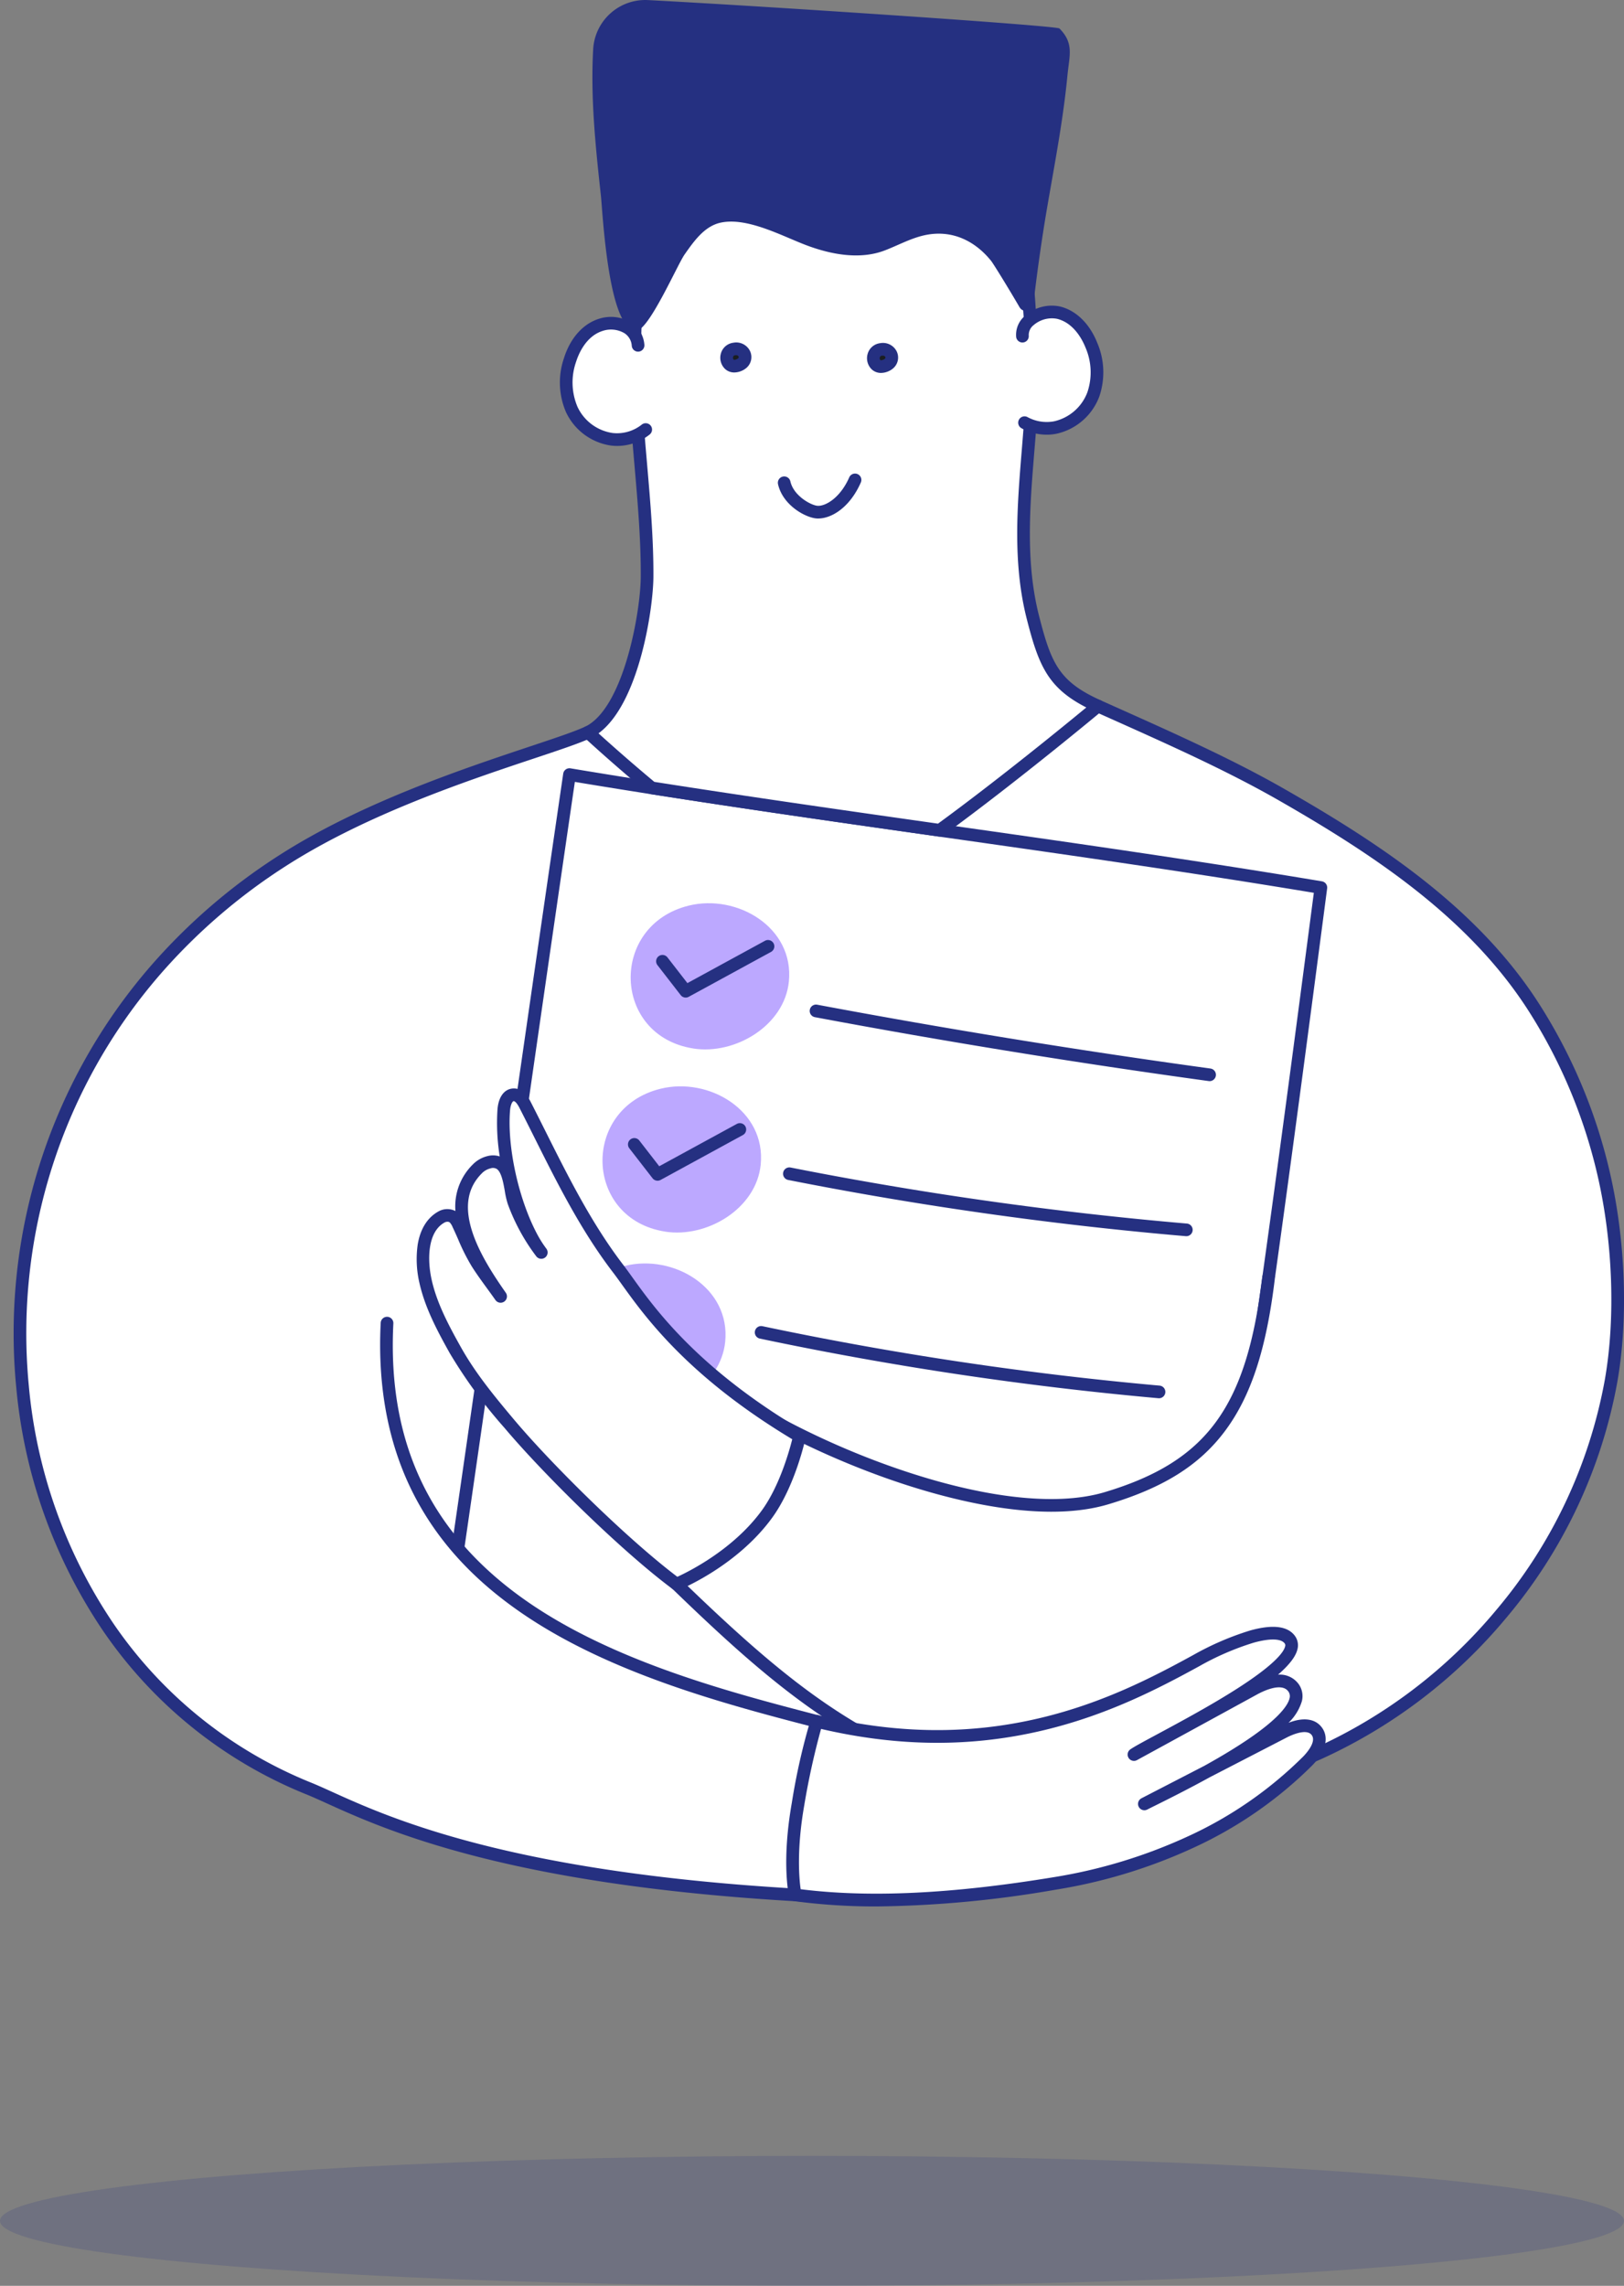 <svg xmlns="http://www.w3.org/2000/svg" xmlns:xlink="http://www.w3.org/1999/xlink" width="312.701" height="440" viewBox="0 0 312.701 440">
  <rect x="0" y="0" width="312.701" height="440" fill="#808080" stroke="none"/>
  <defs>
    <clipPath id="clip-path">
      <rect id="Rectangle_591" data-name="Rectangle 591" width="310.074" height="366.972" fill="none"/>
    </clipPath>
  </defs>
  <g id="Grafik" transform="translate(-1366.299 -403)">
    <g id="Group_3674" data-name="Group 3674" transform="translate(-12.701 -67)">
      <g id="Group_3673" data-name="Group 3673" transform="translate(1379 446)">
        <g id="Group_3660" data-name="Group 3660" transform="translate(0 438.984)">
          <ellipse id="Ellipse_6" data-name="Ellipse 6" cx="156.35" cy="12.508" rx="156.35" ry="12.508" fill="#253081" opacity="0.18"/>
        </g>
      </g>
    </g>
    <g id="Group_3766" data-name="Group 3766" transform="translate(1368.926 402.996)">
      <g id="Group_3765" data-name="Group 3765" transform="translate(0 0.004)" clip-path="url(#clip-path)">
        <path id="Path_3526" data-name="Path 3526" d="M154.281,786.236c31.659,1.838,72.1-14.61,100.925-27.324,24.509-10.81,49.934-36.432,56.151-71.531,2.213-12.493,1.474-27.314-1.345-39.672A102.746,102.746,0,0,0,296.7,615.7c-11.635-18.376-30.221-30.633-48.779-41.256-10.818-6.193-23.583-11.781-35.345-17.051-.1-.045-45.655,6.8-54.282,6.732-11.292-.082-43.849-1.7-43.91-1.672-7.46,3.492-37.388,10.87-59.029,24.837-72.671,46.9-62.915,151.05,5.219,178.453,9.3,3.741,30.626,16.831,93.71,20.494" transform="translate(-3.789 -421.486)" fill="#fff"/>
        <path id="Path_3527" data-name="Path 3527" d="M333.037,790.257c47.567,7.869,97.191,13.794,144.758,21.663,7.1-44.867,11.286-72.228,15.627-103.212,2.97-21.2,6.014-44.1,10.119-75.456-48.016-8.02-96.663-13.73-144.679-21.75-11.1,75.909-14.726,102.846-25.824,178.755" transform="translate(-251.834 -462.403)" fill="#fff"/>
        <path id="Path_3528" data-name="Path 3528" d="M474.013,809.358a1.217,1.217,0,0,1-.2-.016c-23.77-3.932-48.467-7.437-72.352-10.827s-48.609-6.9-72.406-10.836a1.219,1.219,0,0,1-1.007-1.379c5.548-37.952,9.291-64.093,12.911-89.374s7.363-51.425,12.913-89.381a1.219,1.219,0,0,1,1.407-1.026c23.993,4.008,48.556,7.5,72.31,10.87s48.346,6.867,72.369,10.88a1.219,1.219,0,0,1,1.008,1.361c-3.859,29.489-7.057,53.607-10.12,75.467-4.108,29.323-8.052,55.372-15.63,103.233a1.219,1.219,0,0,1-1.2,1.028m-143.378-23.89c23.406,3.853,47.681,7.3,71.17,10.632s47.772,6.781,71.2,10.636c7.45-47.074,11.361-72.92,15.432-101.978,3.02-21.562,6.174-45.327,9.964-74.278-23.625-3.927-47.778-7.357-71.149-10.677s-47.51-6.749-71.141-10.675c-5.45,37.288-9.151,63.138-12.732,88.143s-7.285,50.88-12.739,88.2" transform="translate(-248.053 -458.621)" fill="#253081"/>
        <path id="Path_3529" data-name="Path 3529" d="M685.248,934.844c-.035,0-.07,0-.106,0a706.3,706.3,0,0,1-76.557-10.821,1.219,1.219,0,0,1,.473-2.392,703.811,703.811,0,0,0,76.292,10.784,1.219,1.219,0,0,1-.1,2.434" transform="translate(-459.452 -696.893)" fill="#253081"/>
        <path id="Path_3530" data-name="Path 3530" d="M663.186,1060.756c-.036,0-.073,0-.109,0a654.34,654.34,0,0,1-76.742-11.478,1.219,1.219,0,1,1,.5-2.386,651.89,651.89,0,0,0,76.454,11.435,1.219,1.219,0,0,1-.107,2.433" transform="translate(-442.639 -791.61)" fill="#253081"/>
        <path id="Path_3531" data-name="Path 3531" d="M705.65,807.816a1.2,1.2,0,0,1-.167-.012c-25.385-3.485-50.9-7.625-75.833-12.3a1.219,1.219,0,0,1,.449-2.4c24.895,4.672,50.369,8.806,75.715,12.286a1.219,1.219,0,0,1-.164,2.427" transform="translate(-475.373 -599.709)" fill="#253081"/>
        <path id="Path_3532" data-name="Path 3532" d="M499.3,741.027c8.022,1.26,17.545-4.392,18.4-12.888,1.045-10.428-9.971-16.919-19.294-14.615-15.3,3.782-14.767,25.043.9,27.5" transform="translate(-368.429 -539.198)" fill="#bca8ff"/>
        <path id="Path_3533" data-name="Path 3533" d="M513.07,753.18a1.218,1.218,0,0,1-.964-.472l-4.472-5.768a1.219,1.219,0,0,1,1.927-1.494l3.836,4.948,14.937-8.146a1.219,1.219,0,0,1,1.167,2.141l-15.848,8.643a1.216,1.216,0,0,1-.583.149" transform="translate(-383.666 -561.156)" fill="#253081"/>
        <path id="Path_3534" data-name="Path 3534" d="M477.061,885.6c8.022,1.26,17.545-4.392,18.4-12.888,1.045-10.428-9.971-16.919-19.294-14.615-15.3,3.783-14.767,25.043.9,27.5" transform="translate(-351.615 -648.523)" fill="#bca8ff"/>
        <path id="Path_3535" data-name="Path 3535" d="M449,1025.414c8.022,1.26,17.545-4.392,18.4-12.888,1.045-10.428-9.971-16.919-19.294-14.615-15.3,3.782-14.767,25.043.9,27.5" transform="translate(-330.392 -754.244)" fill="#bca8ff"/>
        <path id="Path_3536" data-name="Path 3536" d="M490.836,897.757a1.217,1.217,0,0,1-.964-.472l-4.472-5.767a1.219,1.219,0,0,1,1.927-1.494l3.836,4.948,14.937-8.146a1.219,1.219,0,0,1,1.167,2.141l-15.848,8.644a1.22,1.22,0,0,1-.583.149" transform="translate(-366.853 -670.482)" fill="#253081"/>
        <path id="Path_3537" data-name="Path 3537" d="M506.094,947.89c-3.141,26.261-11.533,36.205-31.143,42.081-22.168,6.643-65.2-12.254-78.872-24.912-5.838-5.407-11.189-8.446-16.5-14.55-4.821-5.544-11.4-10.836-18.684-9.849a13.022,13.022,0,0,0-10.141,7.931c-3.642,9.166,3.877,18.439,8.986,25.166,7.087,9.33,23.981,24.6,32.407,32.747,23.189,22.424,41.013,36.918,73.059,40.606,64.934,7.473,121.877-52.97,105.521-119.3Z" transform="translate(-264.506 -701.585)" fill="#fff"/>
        <path id="Path_3538" data-name="Path 3538" d="M461.417,1084.034a1.194,1.194,0,0,1-.141-.008c-33.115-3.811-51.462-19.372-73.767-40.94-1.76-1.7-3.931-3.754-6.23-5.926-8.709-8.231-20.637-19.5-26.3-26.96l-.632-.829c-5.176-6.79-12.265-16.088-8.516-25.524a14.182,14.182,0,0,1,11.11-8.689c6.437-.871,13.088,2.577,19.767,10.257a67.55,67.55,0,0,0,9.7,8.828c2.16,1.715,4.394,3.488,6.705,5.629,6.928,6.416,21.328,14.229,35.832,19.441,17.36,6.239,32.227,8.086,41.861,5.2,19.68-5.9,27.336-16.36,30.339-41.463a1.219,1.219,0,1,1,2.421.289c-1.634,13.659-4.613,22.749-9.659,29.475-4.9,6.533-11.811,10.862-22.4,14.035-13.668,4.1-33.05-1.524-43.386-5.239-15.015-5.4-29.406-13.225-36.664-19.947-2.243-2.077-4.44-3.821-6.565-5.508a69.5,69.5,0,0,1-10.025-9.137c-6.106-7.02-12.026-10.194-17.6-9.441a11.867,11.867,0,0,0-9.171,7.173c-3.239,8.154,3.366,16.819,8.189,23.145l.634.833c5.542,7.3,17.385,18.49,26.033,26.662,2.3,2.178,4.481,4.235,6.25,5.946,12.255,11.851,22.049,20.528,32.993,27.163,11.916,7.224,24.422,11.389,39.358,13.109a1.219,1.219,0,0,1-.138,2.43" transform="translate(-260.713 -737.29)" fill="#253081"/>
        <path id="Path_3539" data-name="Path 3539" d="M339.943,881.238c-.495-2.342-1.336-4.562-3.978-3.962a4.691,4.691,0,0,0-2.265,1.3c-7.11,7.142.029,18.138,4.5,24.527-1.5-2.143-3.115-4.207-4.518-6.416a70.808,70.808,0,0,1-3.636-7.476,3.454,3.454,0,0,0-.928-1.338,2.163,2.163,0,0,0-2.285-.063c-4.087,2.231-3.954,8.489-3.1,12.34,1.048,4.731,3.388,9.086,5.735,13.281a93.029,93.029,0,0,0,10.4,14.189c7.689,9.138,22.619,23.752,32.206,30.861,0,0,10.794-4.382,17.4-13.455,4.352-5.975,6.27-15.016,6.27-15.016-23.251-13.786-30.651-26.666-34.882-32.2-7.425-9.681-12.4-20.7-17.934-31.526-.492-.962-1.233-2.071-2.309-1.983-1.229.1-1.708,1.633-1.811,2.862-.622,7.474,1.772,17.676,5.242,24.316a22.568,22.568,0,0,0,1.985,3.167,37.281,37.281,0,0,1-5.308-9.748,33.531,33.531,0,0,1-.789-3.657" transform="translate(-244.43 -653.556)" fill="#fff"/>
        <path id="Path_3540" data-name="Path 3540" d="M368.286,955.912a1.218,1.218,0,0,1-.726-.24c-9.844-7.3-24.983-22.224-32.413-31.055a94.347,94.347,0,0,1-10.534-14.378c-2.482-4.439-4.8-8.82-5.861-13.613a20.194,20.194,0,0,1-.316-7.233c.485-3.042,1.876-5.269,4.022-6.44a3.456,3.456,0,0,1,3.249-.068,11.314,11.314,0,0,1,3.341-8.957,5.906,5.906,0,0,1,2.86-1.625,4.189,4.189,0,0,1,2.329.071,40.314,40.314,0,0,1-.427-9.1c.2-2.356,1.29-3.842,2.926-3.976,2.056-.171,3.138,1.948,3.494,2.643.971,1.9,1.939,3.83,2.874,5.7,4.369,8.724,8.887,17.745,14.942,25.64.528.69,1.086,1.467,1.733,2.368,4.4,6.132,12.6,17.547,32.8,29.524a1.219,1.219,0,0,1,.571,1.3c-.081.38-2.023,9.367-6.478,15.481-6.737,9.248-17.477,13.683-17.931,13.867a1.214,1.214,0,0,1-.458.09m-44.1-70.966a1.206,1.206,0,0,0-.564.147c-3.248,1.773-3.374,7.037-2.494,11.006.991,4.469,3.218,8.676,5.609,12.95,2.762,4.94,6.286,9.262,10.271,14,7.2,8.559,21.719,22.9,31.434,30.243,2.347-1.074,10.83-5.319,16.258-12.77,3.389-4.652,5.278-11.369,5.864-13.71-20.078-12.069-28.317-23.54-32.77-29.739-.635-.884-1.184-1.648-1.688-2.307-6.2-8.078-10.766-17.2-15.186-26.031-.934-1.865-1.9-3.792-2.865-5.681-.674-1.318-1.083-1.329-1.124-1.323-.267.022-.611.73-.7,1.748-.577,6.936,1.571,16.882,5.108,23.65a21.419,21.419,0,0,0,1.876,2.995h0a1.219,1.219,0,0,1-1.945,1.471l-.013-.018a38.5,38.5,0,0,1-5.468-10.049A16.311,16.311,0,0,1,335.21,879c-.077-.427-.157-.868-.247-1.3-.219-1.035-.592-2.464-1.307-2.922a1.451,1.451,0,0,0-1.209-.1,3.471,3.471,0,0,0-1.671.967c-2.786,2.8-3.374,6.5-1.8,11.307,1.339,4.089,4,8.19,6.432,11.662a1.219,1.219,0,0,1-2,1.4h0l-.025-.036c-.516-.737-1.058-1.481-1.583-2.2-.99-1.359-2.013-2.764-2.941-4.224a39.168,39.168,0,0,1-2.639-5.25c-.344-.781-.7-1.587-1.067-2.353a2.687,2.687,0,0,0-.562-.89.676.676,0,0,0-.405-.114" transform="translate(-240.642 -649.772)" fill="#253081"/>
        <path id="Path_3541" data-name="Path 3541" d="M10.041,926.286c-14.252,47.077,5.053,99.985,50.848,118.4,9.3,3.741,30.626,16.831,93.71,20.494,4.743-10.993,4.057-34.271,4.14-33.4-36.381-9.458-85.476-23.1-82.748-76.657Z" transform="translate(-4.107 -700.434)" fill="#fff"/>
        <path id="Path_3542" data-name="Path 3542" d="M155.583,783.818q-2.638,0-5.161-.146c-55.674-3.232-78.982-13.79-90.183-18.864-1.507-.683-2.809-1.272-3.911-1.715A86.614,86.614,0,0,1,17.209,731.61,99.77,99.77,0,0,1,.489,684.633a107.865,107.865,0,0,1,25.892-80.972A114.612,114.612,0,0,1,50.9,582.484c15.746-10.163,35.466-16.739,48.516-21.091,4.83-1.611,8.646-2.883,10.658-3.825.284-.134.284-.133,4.423.057,9.312.429,31.118,1.435,40.012,1.5h.117c7.251,0,39.517-4.647,50.159-6.18,1.192-.172,2.145-.309,2.8-.4,1.362-.194,1.362-.194,1.7-.044l2.856,1.278c11.109,4.967,22.6,10.1,32.6,15.827,18.594,10.643,37.423,23.057,49.2,41.662a103.358,103.358,0,0,1,13.474,32.391c2.985,13.088,3.492,28.1,1.357,40.156a97.345,97.345,0,0,1-21.483,45.445,100.258,100.258,0,0,1-35.376,26.989c-13.571,5.986-31.465,13.574-49.531,19.168-18.208,5.638-33.585,8.4-46.8,8.4M110.84,559.9c-2.19.985-5.946,2.238-10.651,3.807-12.933,4.313-32.477,10.831-47.965,20.827a112.166,112.166,0,0,0-24,20.726A105.422,105.422,0,0,0,2.917,684.4a97.327,97.327,0,0,0,16.3,45.828,84.18,84.18,0,0,0,38.019,30.6c1.15.463,2.474,1.062,4.007,1.756,11.067,5.014,34.1,15.445,89.319,18.651,14.032.814,30.746-1.852,51.094-8.152,17.946-5.557,35.757-13.11,49.268-19.07a97.768,97.768,0,0,0,34.493-26.326,94.9,94.9,0,0,0,20.949-44.3c2.082-11.752,1.583-26.4-1.333-39.188a100.918,100.918,0,0,0-13.157-31.629c-11.5-18.156-30.034-30.363-48.355-40.85-9.9-5.664-21.326-10.775-32.38-15.717l-2.546-1.139c-.57.079-1.885.268-3.463.5-18.525,2.668-43.85,6.2-50.511,6.2h-.129c-8.941-.065-30.781-1.072-40.107-1.5-1.638-.075-3-.138-3.547-.161" transform="translate(0 -417.705)" fill="#253081"/>
        <path id="Path_3543" data-name="Path 3543" d="M372.644,1136.821c-.043,0-.086,0-.13-.006a1.219,1.219,0,0,1-1.084-1.341,162.506,162.506,0,0,0,.8-17.1c-16.475-4.285-38.642-10.179-55.5-21.728-9.176-6.285-15.859-13.5-20.432-22.055-5.168-9.67-7.457-21.067-6.8-33.877a1.219,1.219,0,0,1,2.435.124c-1.188,23.32,7.375,40.916,26.179,53.8,16.746,11.47,39.06,17.3,55.427,21.559a1.247,1.247,0,0,1,1.137,1.124,1.214,1.214,0,0,1,0,.258c0,.1,0,.251,0,.454a165.858,165.858,0,0,1-.808,17.7,1.219,1.219,0,0,1-1.211,1.091" transform="translate(-218.82 -786.085)" fill="#253081"/>
        <path id="Path_3544" data-name="Path 3544" d="M619.785,1306.288c34.43,8.362,57.668-3.247,73.077-11.693,6.858-3.76,15.742-7.251,18.036-4,3.778,5.357-26.742,19.777-30.024,22.074l23.16-12.658c2.4-1.312,5.829-2.442,7.49-.269,5.01,6.554-24.325,20.2-28.654,22.438l26.889-13.885c2.068-1.068,5.031-1.946,6.358-.034,1.236,1.781-.3,4.143-1.825,5.682-12.907,13.007-30.6,20.564-48.683,23.542-16.061,2.645-33.807,4.392-49.965,2.206,0,0-1.439-6.239.545-17.51a123,123,0,0,1,3.595-15.894" transform="translate(-465.154 -974.942)" fill="#fff"/>
        <path id="Path_3545" data-name="Path 3545" d="M627.61,1338.151a118.462,118.462,0,0,1-15.919-1.014,1.22,1.22,0,0,1-1.024-.934c-.061-.264-1.472-6.611.532-17.995a123.182,123.182,0,0,1,3.64-16.071,1.219,1.219,0,0,1,1.443-.8c15.106,3.669,29.2,3.818,43.1.456,11.815-2.859,21.219-7.71,29.107-12.034a55.042,55.042,0,0,1,10.989-4.734c4.355-1.212,7.259-.841,8.629,1.1a3.048,3.048,0,0,1,.45,2.526c-.346,1.465-1.692,3.116-3.742,4.888a4.467,4.467,0,0,1,3.891,1.7,3.972,3.972,0,0,1,.7,3.418,9.639,9.639,0,0,1-2.571,4.146c2.924-1.136,5.248-.8,6.495,1,1.345,1.938.612,4.643-1.961,7.236a79.119,79.119,0,0,1-22.749,15.777,101.555,101.555,0,0,1-26.6,8.109,213.018,213.018,0,0,1-34.408,3.226m-14.708-3.315c13.217,1.663,29.167.9,48.719-2.316a99.132,99.132,0,0,0,25.962-7.911,76.685,76.685,0,0,0,22.053-15.287c.447-.451,2.632-2.769,1.689-4.128-1-1.44-4.172.1-4.8.422l-14.893,7.69c-3.371,1.858-6.9,3.659-10.275,5.333-.747.37-1.335.662-1.721.861a1.219,1.219,0,0,1-1.119-2.166h0l12.1-6.246c1.728-.958,3.5-1.98,5.215-3.038,9.019-5.551,10.886-8.614,11.2-9.946a1.529,1.529,0,0,0-.266-1.383c-1.324-1.733-4.879.02-5.937.6l-23.16,12.659a1.219,1.219,0,0,1-1.284-2.069c.753-.527,2.654-1.548,5.284-2.962,4.305-2.314,10.2-5.483,15.242-8.706,7.529-4.814,9.039-7.168,9.269-8.143a.617.617,0,0,0-.069-.561c-.683-.969-2.864-1.026-5.983-.159a52.6,52.6,0,0,0-10.47,4.524c-8.025,4.4-17.6,9.337-29.705,12.266-13.936,3.372-28.056,3.311-43.125-.191a144.632,144.632,0,0,0-3.228,14.654c-1.509,8.574-.988,14.2-.7,16.205" transform="translate(-461.362 -971.179)" fill="#253081"/>
        <path id="Path_3546" data-name="Path 3546" d="M521.278,205.3c14.471-10.55,30.484-23.916,30.484-23.916-8.5-3.826-10.153-7.744-12.524-17.037-4.654-18.241,1.331-37.069-.359-55.49-.463-5.046-.682-10.777-1.728-16.176a32.185,32.185,0,0,0-3.416-9.886c-7.857-13.743-23.29-25.593-40.982-22.006-26.965,5.468-30.255,32.538-30.2,54.243.036,13.459,2.462,27.679,2.385,41.476-.037,6.614-3.159,25.943-11.371,29.935,0,0,5.2,4.823,12.25,10.69,18.437,2.9,36.946,5.537,55.457,8.166" transform="translate(-342.978 -45.48)" fill="#fff"/>
        <path id="Path_3547" data-name="Path 3547" d="M517.5,202.76a1.226,1.226,0,0,1-.171-.012c-17.074-2.425-36.425-5.174-55.475-8.169a1.221,1.221,0,0,1-.59-.267c-7-5.82-12.247-10.684-12.3-10.733a1.219,1.219,0,0,1,.3-1.99c7.414-3.6,10.647-22.1,10.684-28.845.039-7.047-.59-14.329-1.2-21.372-.574-6.644-1.168-13.514-1.186-20.1-.025-9.127.473-22.549,5.056-33.678,4.91-11.923,13.7-19.245,26.117-21.763a34.689,34.689,0,0,1,25.049,4.654A50.074,50.074,0,0,1,531.013,78.43a33.162,33.162,0,0,1,3.555,10.259,108.083,108.083,0,0,1,1.418,12.288c.107,1.4.208,2.715.327,4.008.718,7.826.063,15.8-.57,23.515-.863,10.514-1.756,21.386.9,31.784,2.326,9.117,3.853,12.629,11.843,16.227a1.219,1.219,0,0,1,.281,2.048c-.161.134-16.209,13.513-30.547,23.965a1.219,1.219,0,0,1-.718.234m-54.935-10.538c18.742,2.943,37.771,5.649,54.616,8.042,11.649-8.517,24.328-18.874,28.558-22.363-7.407-3.786-9.191-8.118-11.46-17.012-2.754-10.793-1.844-21.872-.964-32.586.625-7.609,1.271-15.478.572-23.093-.12-1.311-.222-2.639-.33-4.045a106.188,106.188,0,0,0-1.381-12.011A30.8,30.8,0,0,0,528.9,79.64a47.6,47.6,0,0,0-16.372-17.061,32.289,32.289,0,0,0-23.309-4.355c-11.738,2.38-19.7,9.021-24.347,20.3-4.417,10.727-4.9,23.824-4.873,32.743.017,6.479.607,13.3,1.177,19.892.614,7.1,1.248,14.436,1.208,21.595-.034,6.1-2.735,24.388-10.57,30.123,1.894,1.717,5.879,5.281,10.752,9.342" transform="translate(-339.198 -41.718)" fill="#253081"/>
        <path id="Path_3548" data-name="Path 3548" d="M566.046,278.175a1.6,1.6,0,0,0-1.518-2.732c-2.411.356-1.716,4.338,1.036,3.04a2.125,2.125,0,0,0,.482-.308" transform="translate(-425.768 -208.264)" fill="#1a1e22"/>
        <path id="Path_3549" data-name="Path 3549" d="M560.749,276.18a2.594,2.594,0,0,1-1.711-.618,2.971,2.971,0,0,1-.862-3.05,2.846,2.846,0,0,1,2.395-2.057,2.95,2.95,0,0,1,3.223,1.633,2.734,2.734,0,0,1-.731,3.229h0a3.352,3.352,0,0,1-.757.486,3.663,3.663,0,0,1-1.556.376m.339-3.325a1.085,1.085,0,0,0-.162.013.427.427,0,0,0-.407.316.561.561,0,0,0,.1.521c.075.064.305.056.648-.105a.921.921,0,0,0,.207-.129h0a.3.3,0,0,0,.1-.368.5.5,0,0,0-.487-.247" transform="translate(-421.989 -204.483)" fill="#253081"/>
        <path id="Path_3550" data-name="Path 3550" d="M681.909,278.54a1.6,1.6,0,0,0-1.518-2.732c-2.411.356-1.716,4.338,1.036,3.04a2.125,2.125,0,0,0,.482-.308" transform="translate(-513.381 -208.54)" fill="#1a1e22"/>
        <path id="Path_3551" data-name="Path 3551" d="M676.612,276.546a2.594,2.594,0,0,1-1.712-.618,2.972,2.972,0,0,1-.862-3.05,2.846,2.846,0,0,1,2.395-2.057,2.951,2.951,0,0,1,3.223,1.633,2.734,2.734,0,0,1-.731,3.229h0a3.357,3.357,0,0,1-.757.486,3.657,3.657,0,0,1-1.555.376m1.517-1.787h0Zm-1.178-1.539a1.121,1.121,0,0,0-.162.012.427.427,0,0,0-.407.316.561.561,0,0,0,.1.521c.075.064.305.056.648-.105a.919.919,0,0,0,.207-.13.3.3,0,0,0,.1-.367.5.5,0,0,0-.487-.247" transform="translate(-509.6 -204.76)" fill="#253081"/>
        <path id="Path_3552" data-name="Path 3552" d="M773.909,250.61c2.031-2.228,2.4-5.559,7-4.473,3.113.736,5.241,3.457,6.357,6.259a13.244,13.244,0,0,1,.375,9.506,10.169,10.169,0,0,1-7.3,6.35c-5.164,1.044-13.621-3.831-13.647-9.535-.023-5.178,3.832-5.092,6.72-7.622a6.161,6.161,0,0,0,.492-.485" transform="translate(-579.756 -185.963)" fill="#fff"/>
        <path id="Path_3553" data-name="Path 3553" d="M797.475,266.087a10.123,10.123,0,0,1-4.861-1.242,1.219,1.219,0,0,1,1.18-2.134,7.714,7.714,0,0,0,5.11.8,8.954,8.954,0,0,0,6.4-5.584,12,12,0,0,0-.367-8.626c-.558-1.4-2.212-4.745-5.505-5.523a5.388,5.388,0,0,0-4.464,1.207,2.426,2.426,0,0,0-.954,2.017,1.219,1.219,0,0,1-2.422.277,4.755,4.755,0,0,1,1.757-4.118,7.774,7.774,0,0,1,6.644-1.757c3.1.734,5.731,3.283,7.209,6.994a14.419,14.419,0,0,1,.384,10.387,11.443,11.443,0,0,1-8.2,7.115,9.649,9.649,0,0,1-1.913.189" transform="translate(-598.557 -182.415)" fill="#253081"/>
        <path id="Path_3554" data-name="Path 3554" d="M452.828,259.294c-3.036-2.66-6.936-4.468-9.825-3.54-3.05.979-4.973,3.86-5.881,6.742a13.26,13.26,0,0,0,.319,9.511,10.089,10.089,0,0,0,7.736,5.76c6.033.735,12.837-4.746,12.368-10.989-.176-2.339-2.133-5.22-4.716-7.483" transform="translate(-329.991 -193.209)" fill="#fff"/>
        <path id="Path_3555" data-name="Path 3555" d="M442.4,275.034a9.561,9.561,0,0,1-1.151-.069,11.364,11.364,0,0,1-8.694-6.458,14.431,14.431,0,0,1-.375-10.389c1.2-3.815,3.634-6.562,6.671-7.536a7.525,7.525,0,0,1,6.305.715,5.6,5.6,0,0,1,2.5,4.239,1.219,1.219,0,1,1-2.427.229,3.121,3.121,0,0,0-1.415-2.433,5.108,5.108,0,0,0-4.217-.429c-3.23,1.036-4.636,4.5-5.091,5.948a12.011,12.011,0,0,0,.263,8.633,8.875,8.875,0,0,0,6.776,5.062,7.659,7.659,0,0,0,5.6-1.608,1.219,1.219,0,1,1,1.543,1.888,10.049,10.049,0,0,1-6.284,2.21" transform="translate(-326.211 -189.197)" fill="#253081"/>
        <path id="Path_3556" data-name="Path 3556" d="M611.28,382.536q-.2,0-.4-.018c-2.154-.2-6.451-2.572-7.353-6.6a1.219,1.219,0,0,1,2.379-.533c.628,2.8,3.969,4.591,5.2,4.7,1.494.144,4.383-1.47,6.136-5.468a1.219,1.219,0,1,1,2.233.979c-2.118,4.829-5.638,6.935-8.191,6.935" transform="translate(-456.348 -282.728)" fill="#253081"/>
        <path id="Path_3557" data-name="Path 3557" d="M545.035,37.525c1.334-7.626,2.743-15.245,3.483-22.958.377-3.929,1.315-6.187-1.531-9.08-.547-.556-56.34-4.267-79.231-5.469a10.051,10.051,0,0,0-10.556,9.5c-.515,9.346.447,18.65,1.482,28.065.361,3.283,1.4,26.115,6.847,26.06,2.381-.041,7.9-12.693,9.263-14.637,1.8-2.558,3.837-5.5,7.019-6.156,5.171-1.072,11.9,2.666,16.573,4.409s10.178,2.777,14.944.958c2.684-1.024,5.234-2.475,8.056-3.009,5.071-.959,9.392,1.226,12.442,5.011.405.5,3.353,5.272,5.48,8.931a1.433,1.433,0,0,0,2.664-.564c.625-5.642,1.665-12.891,2.551-18.083q.254-1.489.515-2.978" transform="translate(-345.614 -0.004)" fill="#253081"/>
      </g>
    </g>
  </g>
</svg>
